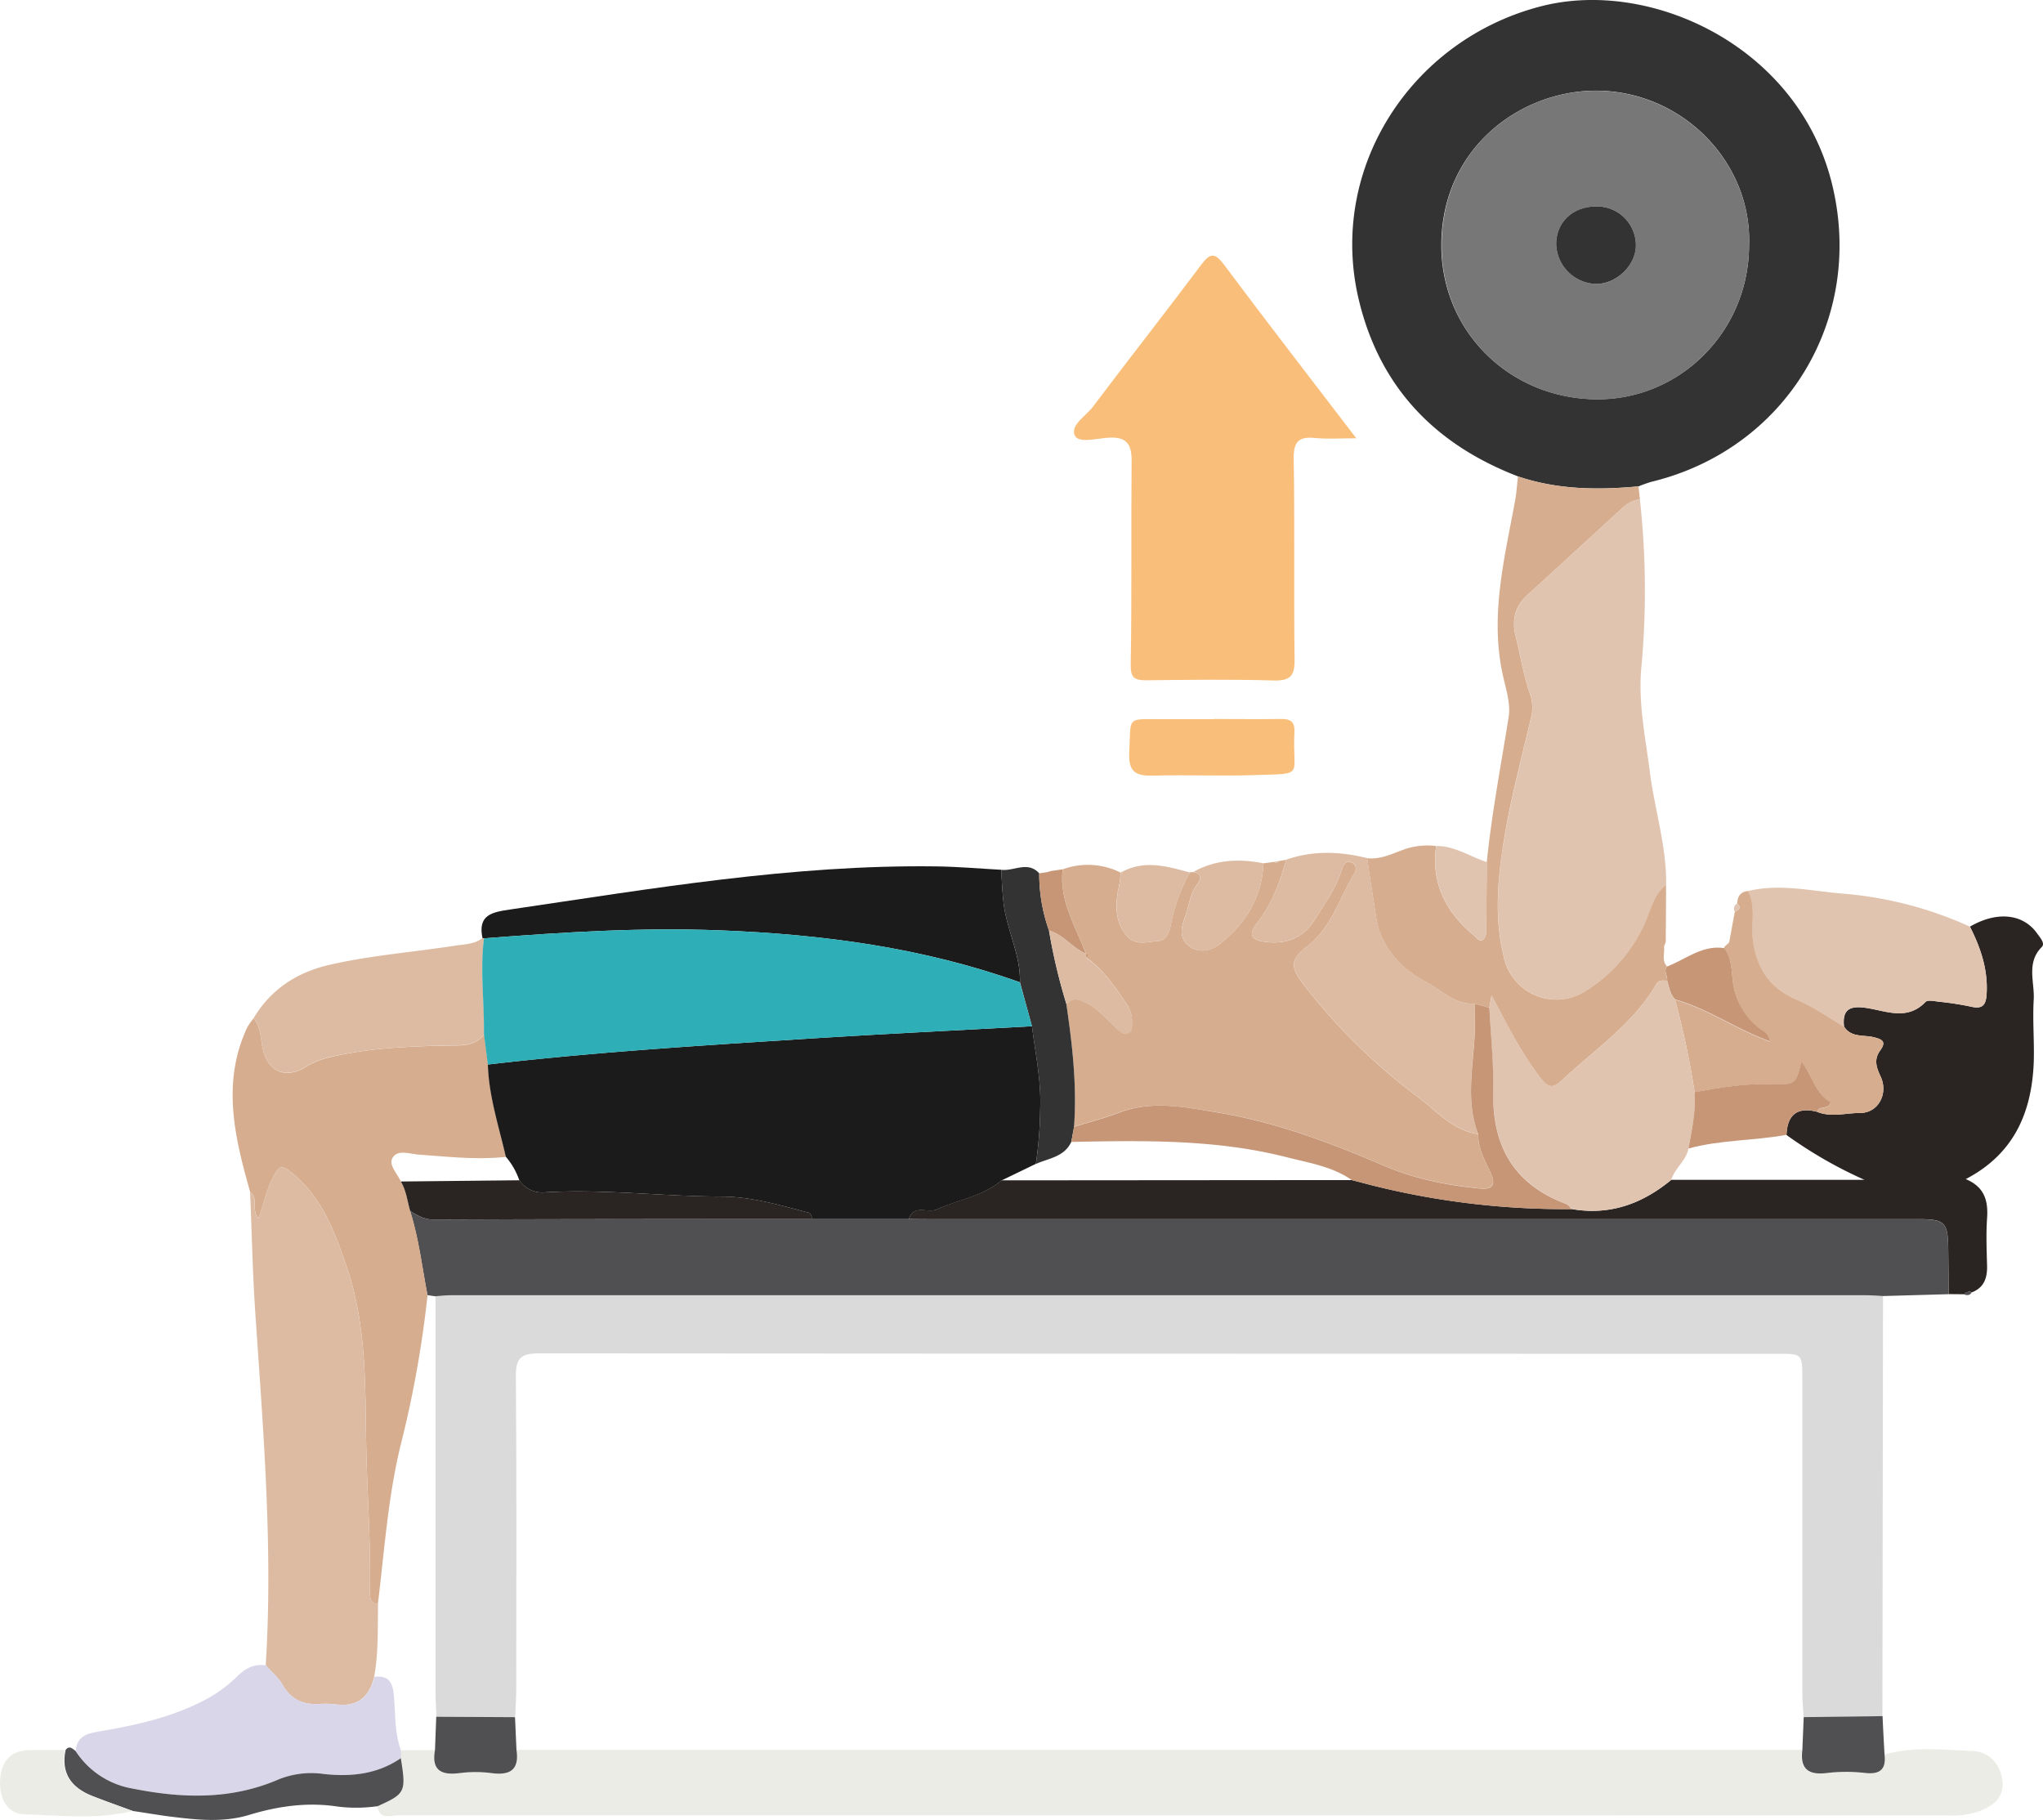 <svg xmlns="http://www.w3.org/2000/svg" viewBox="0 0 530.12 472.21"><title>ex_3_1</title><g id="Layer_2" data-name="Layer 2"><g id="Layer_1-2" data-name="Layer 1"><path d="M488.61,336.28q-.09,54.54-.16,109.06L468,445.6c-.11-2.15-.33-4.3-.33-6.45q0-40.66,0-81.32c0-6.57,0-6.57-6.35-6.57H407.39q-133.77,0-267.53-.1c-4.86,0-6.07,1.37-6,6.11.22,26.93.12,53.87.1,80.81,0,2.49-.19,5-.29,7.47l-20.44-.11c-.08-2.32-.22-4.64-.22-7q0-51.08,0-102.14c1.32-.1,2.64-.27,4-.27H484.14C485.63,336.07,487.12,336.21,488.61,336.28Z" fill="#dadada"/><path d="M488.61,336.28c-1.49-.07-3-.21-4.47-.21H116.9c-1.31,0-2.63.17-4,.27l-2-.3c-1.4-7.31-2.25-14.73-4.51-21.86,1.89,1.21,3.61,2.27,6.17,2.26,32.76-.15,65.52-.12,98.27-.14h25c2.5,0,5,.05,7.49.05H498c6.57,0,7.44.88,7.52,7.45q.06,6,.14,12Z" fill="#504f51"/><path d="M393.91,123.61c-21.51-8.27-35.88-23.1-41.31-45.75C344.43,43.8,366.16,10.2,400.08,1.58,428.49-5.63,467,12.14,475.51,48.3c8.25,34.9-12.34,68.34-47.06,76.73a33.35,33.35,0,0,0-3.26,1.16C414.61,127.18,404.12,127.07,393.91,123.61Zm59.94-60c.76-21.25-16.91-39.65-39-40.08C395,23.18,374.31,38,374,63.12c-.26,22.54,17.42,40.16,40,40.47C436,103.88,453.8,85.89,453.85,63.64Z" fill="#333"/><path d="M489,455.24c7.51-2.19,15.21-1.18,22.79-.93,3.94.12,7,2.92,7.73,7.22.77,4.71-2.16,7-6,8.44a20.39,20.39,0,0,1-7.33,1.09Q304.8,471,103.46,471c-2,0-5,1.35-5.56-2.35,7.22-3.23,7.44-3.68,6-12.44l0-2.08,8.91-.05c-.93,5.2,1.52,6.59,6.31,5.95a32.23,32.23,0,0,1,8.44,0c4.8.66,7.14-.88,6.4-6l333.62,0c-.65,5,1.62,6.56,6.43,6a42.49,42.49,0,0,1,9.89,0C487.81,460.44,489.46,459.1,489,455.24Z" fill="#ecece7"/><path d="M505.67,335.78q-.07-6-.14-12c-.08-6.57-.95-7.45-7.52-7.45H243.34c-2.5,0-5,0-7.49-.05,1.27-4,4.86-1.4,7.25-2.5,5.57-2.56,11.9-3.4,16.8-7.52l90.9-.07,4.79,1.25a204.9,204.9,0,0,0,52.24,6.27c9.86,1.72,18.31-1.35,25.84-7.58H483.8a113.39,113.39,0,0,1-20.24-11.64c.21-5.23,2.77-7.35,7.95-6,3.67,1.49,7.48.27,11.17.29,4.7,0,7.37-5,5.31-9.45-1.15-2.46-1.8-4.47-.09-6.8s.39-2.92-1.84-3.44c-2.59-.6-5.76.14-7.56-2.73-.5-4.51,1.58-5.46,5.76-4.84,5.16.77,10.66,3.39,15.4-1.56.56-.57,2.24-.2,3.38-.06a78.28,78.28,0,0,1,8.37,1.29c2.86.68,3.88-.26,4.07-3.11.43-6.37-1.51-12.1-4.32-17.64,6.95-4.07,13.78-3.4,17.43,1.75.75,1.06,2.16,2.57,1.21,3.52-4.09,4.14-1.82,9.11-2.09,13.68-.32,5.46.2,11,0,16.44-.56,12.9-5.15,23.61-17.64,30.11,4.84,2,5.86,5.59,5.54,10.13-.29,4.13-.11,8.3,0,12.46.05,3.07-.79,5.55-3.9,6.77a1.84,1.84,0,0,0-2.08.52Z" fill="#2a2523"/><path d="M351.93,113.72c-4.32,0-7.49.24-10.6-.07-4.24-.42-5.72.81-5.64,5.42.3,17.3,0,34.61.23,51.91.07,4.39-1.07,5.71-5.52,5.58-11-.32-22-.17-33-.05-3.21,0-4.08-.76-4-4.28.31-17.64.08-35.28.23-52.91,0-4.65-1.86-6.08-6.32-5.73-2.89.22-7.47,1.45-8.42-.6-1.22-2.68,2.85-5,4.66-7.4,9.28-12.34,18.84-24.46,28.08-36.82,2.43-3.24,3.59-3.27,6.05,0C328.7,83.55,340,98.1,351.93,113.72Z" fill="#f9be79"/><path d="M275.78,225.55a19,19,0,0,1,15,.86,24,24,0,0,1-.71,4.84c-.62,3.91-.71,7.72,2.05,11.25,2.42,3.09,5.41,1.84,8.15,1.71,2.44-.12,3.15-2.21,3.59-4.57a44.56,44.56,0,0,1,4.89-13.25,1.39,1.39,0,0,1,.78-.1c2.31.31,2.28,1.69,1.17,3.1-1.93,2.44-2.13,5.47-3.12,8.22s-1.84,5.62.82,7.75,5.91,1.37,8.27-.52c6.61-5.31,10.81-12.1,11.17-20.84l2.9-.38c.43.49.74.35,1-.18l2-.37C332.07,229,330,234.7,326.1,239.6c-2.45,3.09-1.14,4.4,2.27,4.81,5.63.67,9.94-1.11,13-6.1,2.5-4.07,5.33-7.93,6.79-12.58.32-1,.81-2.43,2.36-2s1.47,2,.93,2.86c-3.88,6.43-5.86,14-12.22,18.93-4.49,3.46-4.5,5.32-.95,9.95a152.06,152.06,0,0,0,29.57,29.1c4.85,3.63,9.11,8.73,15.71,9.71-.11,3.65,1.71,6.74,3.15,9.85,1.7,3.7.22,4.53-3.06,4.19-8.42-.89-16.72-2.52-24.5-5.86-14-6-28.2-11.38-43.29-13.84-8.41-1.36-17-3.15-25.37,0-3.88,1.48-7.86,2.51-11.81,3.71.78-10.73-.44-21.33-2-31.92,1.11-.6,1.51-1.64,3.62-.88,4.22,1.52,6.61,4.78,9.66,7.46.88.78,1.79,1.69,3,.91,1-.61.69-1.75.77-2.72a8.06,8.06,0,0,0-1.7-5.1c-2.89-4.36-5.9-8.65-10.28-11.72.71-.36.63-.69,0-1l0,0C279.12,240.32,274.77,233.67,275.78,225.55Z" fill="#d6ad8e"/><path d="M425.52,129.53a216.56,216.56,0,0,1,.34,44.09c-.76,9,1.12,17.79,2.24,26.62,1.25,9.79,4.35,19.32,4.24,29.32-3.17,2.44-3.91,6.33-5.39,9.66a39.66,39.66,0,0,1-15.66,18,13.94,13.94,0,0,1-21-8.69c-2.6-10.36-1.65-20.78.05-31s4.46-20.65,6.86-30.94a10.63,10.63,0,0,0-.11-6.34c-1.76-4.84-2.47-9.95-3.72-14.91-1.17-4.64-.27-8,3.17-11.16,8.24-7.45,16.39-15,24.6-22.5A8,8,0,0,1,425.52,129.53Z" fill="#e1c4b0"/><path d="M106.43,314.18c2.26,7.13,3.11,14.55,4.51,21.86a281,281,0,0,1-7,39c-3.3,13.55-4.19,27.4-5.89,41.16C96,416,96,414.44,96,412.88c.22-11.44-.56-22.85-.89-34.27-.47-16.8.44-33.67-5.16-49.95-3.19-9.27-6.5-18.34-14.65-24.69-2.05-1.6-2.81-1.43-4.05.73-2,3.47-2.68,7.45-4.18,11.39-2-2.26.14-5.15-2.16-6.8-4-14.16-7.46-28.34-.77-42.69a17,17,0,0,1,1.68-2.4c1.78,2.15,1.78,4.84,2.25,7.4,1.17,6.32,5.87,8.61,11.3,5.22a20.17,20.17,0,0,1,6.32-2.52c10-2.38,20.23-2.81,30.48-3,3.27-.07,7,.33,9.47-2.89.32,2.61.65,5.23,1,7.84.25,8.23,2.84,16,4.66,23.92-7.55.82-15.06-.05-22.58-.58-2.31-.16-5.51-1.42-6.85.81-1.13,1.86,1.26,4.13,2.16,6.2C105.43,308.9,105.67,311.62,106.43,314.18Z" fill="#d6ad8e"/><path d="M64.9,309.29c2.3,1.65.13,4.54,2.16,6.8,1.5-3.94,2.18-7.92,4.18-11.39,1.24-2.16,2-2.33,4.05-.73,8.15,6.35,11.46,15.42,14.65,24.69,5.6,16.28,4.69,33.15,5.16,49.95.33,11.42,1.11,22.83.89,34.27,0,1.56,0,3.07,2.1,3.29-.09,6.32.13,12.65-1,18.91-1.28,5.42-4.55,7.94-10.21,7.13a20.85,20.85,0,0,0-4-.07c-4.13.22-7.31-1.07-9.49-4.87-1.1-1.94-2.94-3.47-4.44-5.18,1.93-30.74-.68-61.33-2.74-91.95C65.54,329.88,65.33,319.58,64.9,309.29Z" fill="#ddbba2"/><path d="M425.52,129.53a8,8,0,0,0-4.41,2.16c-8.21,7.49-16.36,15.05-24.6,22.5-3.44,3.12-4.34,6.52-3.17,11.16,1.25,5,2,10.07,3.72,14.91a10.63,10.63,0,0,1,.11,6.34c-2.4,10.29-5.15,20.53-6.86,30.94s-2.65,20.68-.05,31a13.94,13.94,0,0,0,21,8.69,39.66,39.66,0,0,0,15.66-18c1.48-3.33,2.22-7.22,5.39-9.66q0,7.41-.08,14.82l-.45,1.22c.23,1.74-.66,3.66.82,5.2-1.12,1.2.2,2.44-.05,3.66-1-.05-2.12-.24-2.71.78-6.06,10.46-16,17-24.56,25.08-2.4,2.26-3.64,1.81-5.48-.54-5-6.41-8.62-13.64-12.77-21.51-.3,1.66-.44,2.45-.59,3.24l-3.75-1.12c-5.26.37-8.75-3.59-12.84-5.71-6.59-3.42-11.68-9.28-12.78-16.7-.75-5.09-1.65-10.2-2.32-15.32,3.46.4,6.47-1.16,9.57-2.26a18.17,18.17,0,0,1,8.33-.89c-1.36,9.74,2.57,17.23,9.9,23.28.71.58,1.39,1.76,2.44.92a3.27,3.27,0,0,0,.63-2.21c.09-5.93.12-11.87.17-17.81,1.29-12.65,3.68-25.12,5.68-37.67.59-3.72-.92-7.84-1.7-11.73-3.06-15.09.66-29.64,3.35-44.29.39-2.11.51-4.26.76-6.39,10.21,3.46,20.7,3.57,31.28,2.58Z" fill="#d6ad8e"/><path d="M125.19,243.4c-1.26-6.05,2.47-6.72,7.21-7.42,36.67-5.39,73.24-11.67,110.49-11.18,5.64.07,11.27.57,16.91.88.13,2.8.28,5.58.58,8.38.76,7.11,4.47,13.56,4.28,20.82-25.14-9-51.24-12.45-77.78-13.48-20.48-.8-40.87.48-61.27,2.07Z" fill="#1b1b1c"/><path d="M354.78,222.66c.67,5.12,1.57,10.23,2.32,15.32,1.1,7.42,6.19,13.28,12.78,16.7,4.09,2.12,7.58,6.08,12.84,5.71,0,2.48,0,5-.05,7.44-.38,8.84-2.47,17.73.9,26.43-6.6-1-10.86-6.08-15.71-9.71a152.06,152.06,0,0,1-29.57-29.1c-3.55-4.63-3.54-6.49.95-9.95,6.36-4.89,8.34-12.5,12.22-18.93.54-.88.65-2.45-.93-2.86s-2,1-2.36,2c-1.46,4.65-4.29,8.51-6.79,12.58-3.07,5-7.38,6.77-13,6.1-3.41-.41-4.72-1.72-2.27-4.81,3.87-4.9,6-10.62,7.64-16.53C340.71,220.64,347.73,220.9,354.78,222.66Z" fill="#ddbba2"/><path d="M69,432.09c1.5,1.71,3.34,3.24,4.44,5.18,2.18,3.8,5.36,5.09,9.49,4.87a20.85,20.85,0,0,1,4,.07c5.66.81,8.93-1.71,10.21-7.13,3.54-.38,4.7,1.16,5.05,4.74.46,4.77.15,9.68,1.84,14.3l0,2.08c-6.07,4.19-12.88,4.86-20,4.09a22.73,22.73,0,0,0-11.74,1.43c-12.28,5.3-24.9,4.93-37.7,2.38a22.06,22.06,0,0,1-14.93-9.78c.29-4.23,3.58-4.64,6.7-5.17,9.11-1.56,18.08-3.56,26.4-7.86A35.28,35.28,0,0,0,61.52,435C63.7,432.85,65.94,431.67,69,432.09Z" fill="#d9d6e9"/><path d="M511.16,240.44c2.81,5.54,4.75,11.27,4.32,17.64-.19,2.85-1.21,3.79-4.07,3.11A78.28,78.28,0,0,0,503,259.9c-1.14-.14-2.82-.51-3.38.06-4.74,5-10.24,2.33-15.4,1.56-4.18-.62-6.26.33-5.76,4.84-4.09-2.36-7.93-5.14-12.34-7-6.8-2.87-10.39-8.07-11.3-15.48-.52-4.22.84-8.64-1.29-12.68,8.25-2,16.48,0,24.62.67A98.26,98.26,0,0,1,511.16,240.44Z" fill="#e1c4b0"/><path d="M125.19,243.4l.43.07c-1.05,8.3.12,16.6,0,24.9-2.45,3.22-6.19,2.82-9.46,2.89-10.25.23-20.45.66-30.48,3a20.17,20.17,0,0,0-6.32,2.52c-5.43,3.39-10.13,1.1-11.3-5.22-.47-2.56-.47-5.25-2.25-7.4,4.52-7.5,11.23-11.88,19.66-13.81,10.78-2.48,21.83-3.3,32.73-5C120.6,245,123.13,245,125.19,243.4Z" fill="#ddbba2"/><path d="M453.57,231.2c2.13,4,.77,8.46,1.29,12.68.91,7.41,4.5,12.61,11.3,15.48,4.41,1.86,8.25,4.64,12.34,7,1.8,2.87,5,2.13,7.56,2.73,2.23.52,3.55,1.09,1.84,3.44s-1.06,4.34.09,6.8c2.06,4.4-.61,9.47-5.31,9.45-3.69,0-7.5,1.2-11.17-.29.47-1.7,2.9-.37,3.53-2.46-4-2.2-4.74-6.95-7.62-10.6-1.45,5.93-1.45,6.08-7.57,5.89-6.82-.22-13.47.88-20.13,2.08a221.05,221.05,0,0,0-5.06-24c8.56,2.41,15.88,7.73,24.65,10.89-.31-2.1-1.74-2.56-2.65-3.29a18.22,18.22,0,0,1-7.1-13c-.28-2.68-.31-5.62-2.22-7.92a.9.9,0,0,1,.34-.62l1-.91,1.47-8c1.08-.44,1.85-1,.61-2.11C450.85,232.64,451.58,231.37,453.57,231.2Z" fill="#d6ad8e"/><path d="M264.66,254.88c.19-7.26-3.52-13.71-4.28-20.82-.3-2.8-.45-5.58-.58-8.38,3.27.43,6.86-2.38,9.86.92a43.76,43.76,0,0,0,2.54,14.86,148.93,148.93,0,0,0,4.49,19c1.56,10.59,2.78,21.19,2,31.92l-.72,3.92c-1.82,3.9-5.86,4.22-9.18,5.71a107,107,0,0,0,1.12-14.2c.31-7.31-1.26-14.36-2.13-21.5Z" fill="#333"/><path d="M19.61,454.32a22.06,22.06,0,0,0,14.93,9.78c12.8,2.55,25.42,2.92,37.7-2.38A22.73,22.73,0,0,1,84,460.29c7.07.77,13.88.1,20-4.09,1.41,8.76,1.19,9.21-6,12.44a38.68,38.68,0,0,1-10.42.1c-7.87-1.2-15.45-.1-23,2.19-6.62,2-13.48,1.27-20.25.43-3.28-.4-6.55-1-9.82-1.46-3.53-1.3-7.08-2.54-10.57-3.92-5.41-2.14-8.17-5.88-6.91-11.92C17.92,452.84,18.76,453.65,19.61,454.32Z" fill="#504f51"/><path d="M315,186.55c5.81,0,11.63.09,17.44,0,2.61-.06,3.57.92,3.44,3.49-.6,11.72,3.08,10.62-10.61,11.08-8.63.29-17.28-.12-25.91.13-4.51.13-6.61-.82-6.34-6,.51-9.65-1-8.6,9-8.65,4.31,0,8.63,0,12.95,0Z" fill="#f9be79"/><path d="M16.89,454.06c-1.26,6,1.5,9.78,6.91,11.92,3.49,1.38,7,2.62,10.57,3.92-9.31,2.3-18.76,1.1-28.12.86-4.52-.12-6.89-4.62-6.1-10.12.62-4.3,3.31-6.61,7.81-6.56C10.94,454.11,13.91,454.07,16.89,454.06Z" fill="#ecece7"/><path d="M327.86,224c-.36,8.74-4.56,15.53-11.17,20.84-2.36,1.89-5.55,2.7-8.27.52s-1.8-5-.82-7.75,1.19-5.78,3.12-8.22c1.11-1.41,1.14-2.79-1.17-3.1C315.35,223,321.51,222.75,327.86,224Z" fill="#ddbba2"/><path d="M489,455.24c.46,3.86-1.19,5.2-5,4.79a42.49,42.49,0,0,0-9.89,0c-4.81.61-7.08-1-6.43-6,.12-2.83.23-5.66.35-8.49l20.46-.26C488.63,448.64,488.82,451.94,489,455.24Z" fill="#504f51"/><path d="M308.77,226.39a44.56,44.56,0,0,0-4.89,13.25c-.44,2.36-1.15,4.45-3.59,4.57-2.74.13-5.73,1.38-8.15-1.71-2.76-3.53-2.67-7.34-2.05-11.25a24,24,0,0,0,.71-4.84C296.79,223,302.78,224.75,308.77,226.39Z" fill="#ddbba2"/><path d="M447.34,246c1.91,2.3,1.94,5.24,2.22,7.92a18.22,18.22,0,0,0,7.1,13c.91.73,2.34,1.19,2.65,3.29-8.77-3.16-16.09-8.48-24.65-10.89-1.34-1.36-1.55-3.21-2.08-4.91.25-1.22-1.07-2.46.05-3.66C437.44,248.92,441.64,245.18,447.34,246Z" fill="#c69677"/><path d="M385.82,223.69c-.05,5.94-.08,11.88-.17,17.81a3.27,3.27,0,0,1-.63,2.21c-1,.84-1.73-.34-2.44-.92-7.33-6-11.26-13.54-9.9-23.28C377.52,219.47,381.45,222.27,385.82,223.69Z" fill="#e1c4b0"/><path d="M272.2,241.46a43.76,43.76,0,0,1-2.54-14.86l1.95-.29,1.15-.32,3-.44c-1,8.12,3.34,14.77,6,21.88C278.26,246,276,242.53,272.2,241.46Z" fill="#c69677"/><path d="M450.76,234.44c1.24,1.13.47,1.67-.61,2.11A1.49,1.49,0,0,1,450.76,234.44Z" fill="#e1c4b0"/><path d="M509.56,335.82a1.84,1.84,0,0,1,2.08-.52C511.13,336.18,510.38,336.15,509.56,335.82Z" fill="#504f51"/><path d="M431.81,245.6l.45-1.22Z" fill="#e1c4b0"/><path d="M448.68,244.51l-1,.91Z" fill="#e1c4b0"/><path d="M272.76,226l-1.15.32Z" fill="#d6ad8e"/><path d="M331.75,223.44c-.25.53-.56.67-1,.18Z" fill="#ddbba2"/><path d="M112.87,454.07l.33-8.63,20.44.11c.13,2.84.25,5.68.38,8.52.74,5.08-1.6,6.62-6.4,6a32.23,32.23,0,0,0-8.44,0C114.39,460.66,111.94,459.27,112.87,454.07Z" fill="#504f51"/><path d="M267.78,266.28c.87,7.14,2.44,14.19,2.13,21.5a107,107,0,0,1-1.12,14.2l-8.89,4.3c-4.9,4.12-11.23,5-16.8,7.52-2.39,1.1-6-1.46-7.25,2.5h-25c-.29-.56-.49-1.51-.9-1.62-7.49-1.95-15.07-4.2-22.77-4.22-15.24,0-30.44-2-45.69-1.1a7.12,7.12,0,0,1-6.74-3.12,18.8,18.8,0,0,0-3.5-6.11c-1.82-7.92-4.41-15.69-4.66-23.92,27.57-3.24,55.28-4.92,83-6.7C229,268.27,248.38,267.34,267.78,266.28Z" fill="#1b1b1c"/><path d="M134.77,306.24a7.12,7.12,0,0,0,6.74,3.12c15.25-.87,30.45,1.06,45.69,1.1,7.7,0,15.28,2.27,22.77,4.22.41.11.61,1.06.9,1.62-32.75,0-65.51,0-98.27.14-2.56,0-4.28-1.05-6.17-2.26-.76-2.56-1-5.28-2.43-7.62Z" fill="#2a2523"/><path d="M453.85,63.64c-.05,22.25-17.84,40.24-39.76,40-22.63-.31-40.31-17.93-40-40.47C374.31,38,395,23.18,414.84,23.56,436.94,24,454.61,42.39,453.85,63.64ZM414.22,53.57c-6,0-10.35,4-10.42,9.64a10.63,10.63,0,0,0,10.44,10.46c5.36,0,10.33-5,10.24-10.16A10.09,10.09,0,0,0,414.22,53.57Z" fill="#777778"/><path d="M432.58,254.46c.53,1.7.74,3.55,2.08,4.91a221.05,221.05,0,0,1,5.06,24c.35,5-.73,9.8-1.59,14.64-.62,3.18-3.55,5.09-4.46,8.11-7.53,6.23-16,9.3-25.84,7.58-.45-.44-.82-1.09-1.36-1.3-13.3-5-19.16-14.66-19-28.69.11-7.4-.67-14.82-1-22.23.15-.79.29-1.58.59-3.24,4.15,7.87,7.77,15.1,12.77,21.51,1.84,2.35,3.08,2.8,5.48.54,8.52-8,18.5-14.62,24.56-25.08C430.46,254.22,431.58,254.41,432.58,254.46Z" fill="#e1c4b0"/><path d="M386.47,261.51c.38,7.41,1.16,14.83,1,22.23-.21,14,5.65,23.72,19,28.69.54.21.91.86,1.36,1.3a204.9,204.9,0,0,1-52.24-6.27l-4.79-1.25c-5.05-3.53-11-4.45-16.81-5.92-18.42-4.73-37.22-4.36-56-4l.72-3.92c3.95-1.2,7.93-2.23,11.81-3.71,8.38-3.19,17-1.4,25.37,0,15.09,2.46,29.29,7.84,43.29,13.84,7.78,3.34,16.08,5,24.5,5.86,3.28.34,4.76-.49,3.06-4.19-1.44-3.11-3.26-6.2-3.15-9.85-3.37-8.7-1.28-17.59-.9-26.43.1-2.48,0-5,.05-7.44Z" fill="#c69677"/><path d="M438.13,298c.86-4.84,1.94-9.66,1.59-14.64,6.66-1.2,13.31-2.3,20.13-2.08,6.12.19,6.12,0,7.57-5.89,2.88,3.65,3.61,8.4,7.62,10.6-.63,2.09-3.06.76-3.53,2.46-5.18-1.33-7.74.79-7.95,6C455.12,296,446.45,295.72,438.13,298Z" fill="#c69677"/><path d="M272.2,241.46c3.77,1.07,6.06,4.52,9.6,6l0,0c0,.33,0,.66,0,1,4.38,3.07,7.39,7.36,10.28,11.72a8.06,8.06,0,0,1,1.7,5.1c-.08,1,.22,2.11-.77,2.72-1.26.78-2.17-.13-3-.91-3.05-2.68-5.44-5.94-9.66-7.46-2.11-.76-2.51.28-3.62.88A148.93,148.93,0,0,1,272.2,241.46Z" fill="#ddbba2"/><path d="M281.81,248.38c0-.33,0-.66,0-1C282.44,247.69,282.52,248,281.81,248.38Z" fill="#c69677"/><path d="M267.78,266.28c-19.4,1.06-38.81,2-58.2,3.23-27.69,1.78-55.4,3.46-83,6.7-.33-2.61-.66-5.23-1-7.84.11-8.3-1.06-16.6,0-24.9,20.39-1.59,40.78-2.87,61.26-2.07,26.54,1,52.64,4.48,77.78,13.48Z" fill="#2eafb7"/><path d="M414.22,53.57a10.09,10.09,0,0,1,10.26,9.94c.09,5.19-4.88,10.11-10.24,10.16A10.63,10.63,0,0,1,403.8,63.21C403.87,57.57,408.21,53.55,414.22,53.57Z" fill="#333"/></g></g></svg>